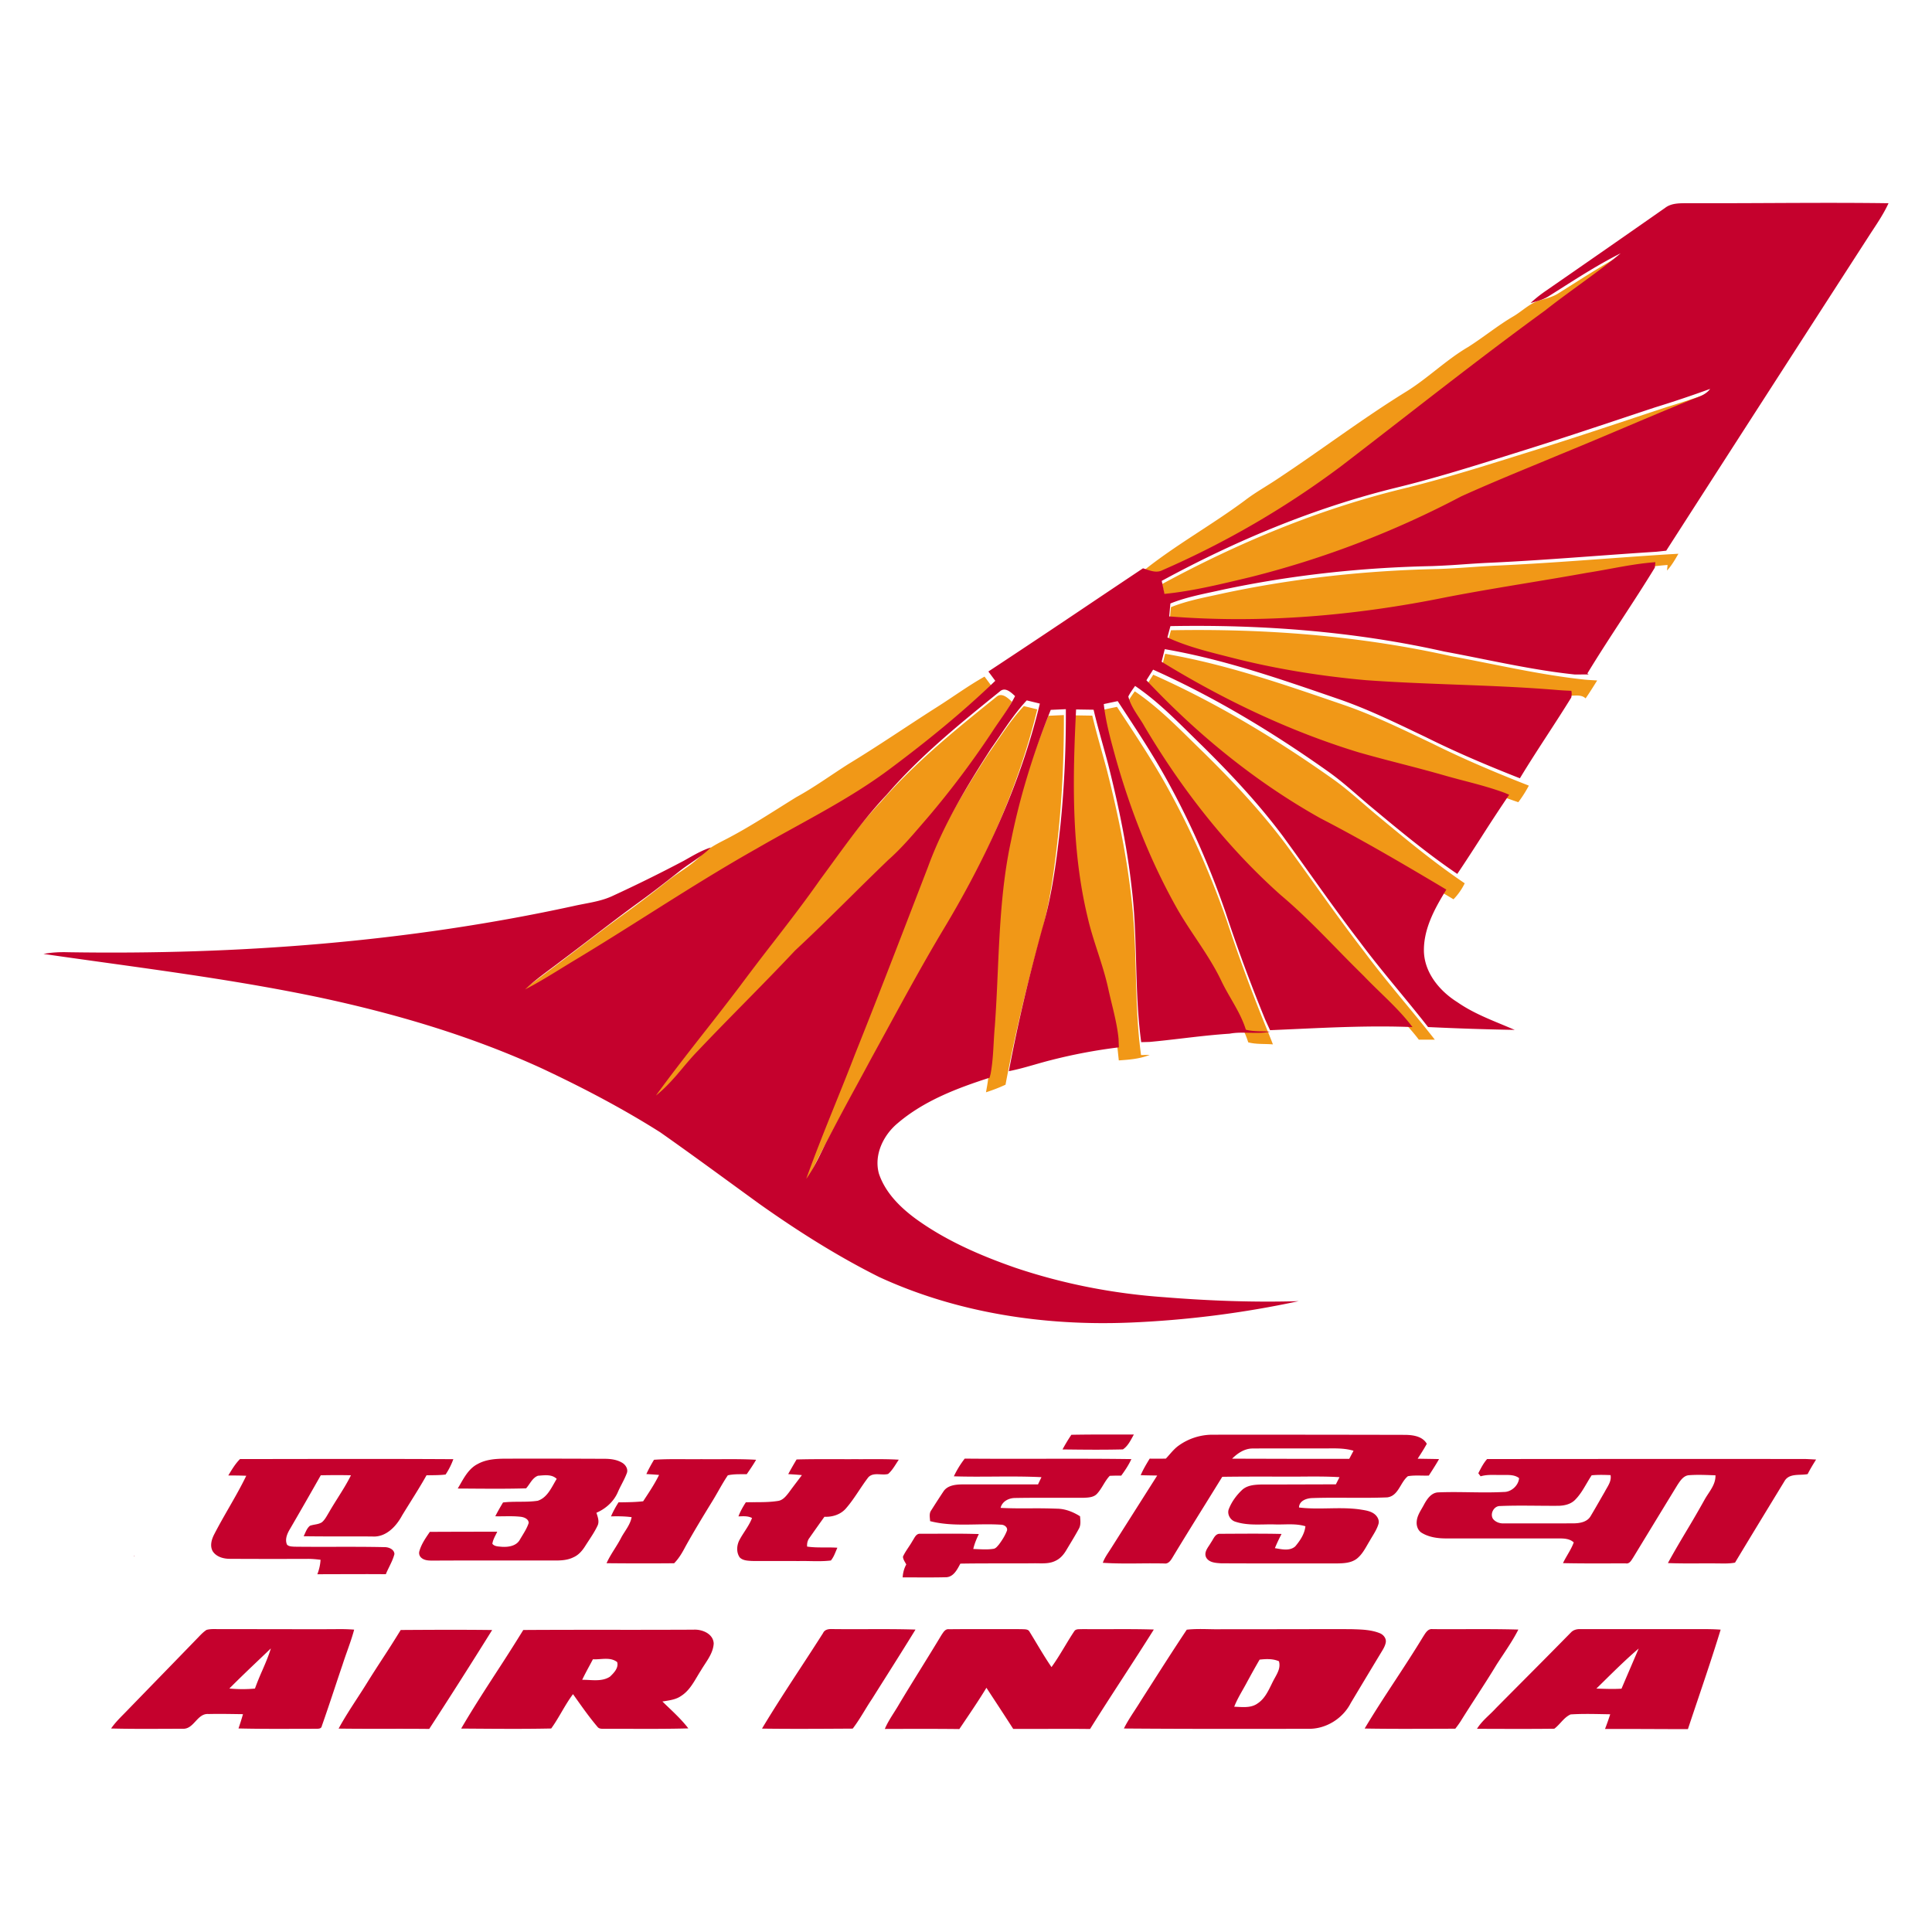 <svg width="200" height="200" fill="none" xmlns="http://www.w3.org/2000/svg"><path fill-rule="evenodd" clip-rule="evenodd" d="m13.857 161.076.106.002-.085-.037-.021.035zm101.984-12.575c-1.645-.002-3.29-.005-4.934.028a17.73 17.73 0 0 0-.915 1.516c2.083.025 4.169.049 6.25-.003.455-.301.724-.792.984-1.268.05-.091.1-.183.151-.272-.512.001-1.024 0-1.536-.001zm9.646.02a6.003 6.003 0 0 0-3.453 1.114c-.373.26-.67.6-.967.939-.124.142-.248.284-.378.42a37.42 37.42 0 0 1-1.675.004c-.338.556-.676 1.113-.929 1.713.568.019 1.139.027 1.71.035a9487.399 9487.399 0 0 0-4.747 7.485c-.075.12-.153.239-.231.358-.25.38-.501.761-.656 1.191 1.295.087 2.593.076 3.892.065a78.672 78.672 0 0 1 2.477.005c.39.065.643-.277.818-.569 1.131-1.874 2.286-3.733 3.44-5.592.581-.936 1.162-1.873 1.74-2.81 2.16-.031 4.32-.026 6.478-.019.593.004 1.185 0 1.778-.005 1.294-.009 2.588-.019 3.881.061-.123.246-.249.492-.374.738l-.002.003-2.203.007c-1.836.006-3.672.012-5.508.011-.708.02-1.502.071-2.034.598-.567.541-1.041 1.195-1.331 1.927-.22.537.147 1.189.698 1.334.952.311 1.95.294 2.943.277.362-.007.724-.013 1.082-.003.318.011.638.005.958-.002.755-.016 1.513-.032 2.242.192-.086.798-.549 1.485-1.052 2.082-.522.462-1.254.334-1.894.221l-.214-.037c.206-.5.438-.99.69-1.47-1.683-.039-3.366-.03-5.049-.022-.443.003-.885.005-1.328.006-.384-.016-.572.309-.747.613-.057.098-.112.193-.172.275-.058.104-.128.21-.199.318-.257.386-.532.801-.303 1.256.295.514.96.556 1.495.59l.058.004c2.477.013 4.954.012 7.43.011 1.504-.001 3.008-.002 4.512.001.718-.01 1.507-.035 2.102-.496.483-.385.791-.921 1.096-1.451.081-.14.162-.279.245-.416.083-.147.17-.292.258-.437.245-.404.491-.809.629-1.264.13-.398-.106-.821-.421-1.058-.382-.289-.863-.366-1.325-.44a8.926 8.926 0 0 1-.173-.028c-1.075-.152-2.156-.132-3.238-.112-1.023.019-2.047.037-3.064-.089.02-.693.769-.953 1.355-.975 1.249-.044 2.5-.037 3.75-.031 1.343.007 2.686.014 4.028-.041.722-.091 1.063-.66 1.407-1.234.213-.356.428-.714.735-.959.464-.079.935-.071 1.406-.063.253.004.507.008.76-.001l.132-.204c.318-.495.637-.99.925-1.503-.422-.01-.843-.017-1.264-.023l-.95-.016c.33-.505.657-1.013.946-1.543-.44-.776-1.404-.91-2.212-.925-6.668-.014-13.336-.023-20.003-.016zm5.699 2.49-3.639-.009c.564-.561 1.275-1.044 2.101-1.053 1.396-.011 2.793-.009 4.189-.007.932.001 1.863.002 2.794-.001.269.005.539.002.809-.001.901-.01 1.806-.02 2.677.24-.118.226-.238.451-.357.676l-.086.161c-2.829.01-5.658.002-8.488-.006zm-78.85-.009c-.98.003-2.002.063-2.875.546-.863.433-1.347 1.277-1.812 2.091-.088.153-.176.306-.265.454.547.002 1.093.006 1.639.01 1.813.012 3.625.024 5.439-.03.124-.138.234-.297.345-.457.24-.349.483-.701.887-.848l.226-.018c.596-.05 1.253-.105 1.71.343-.1.162-.197.332-.294.505-.412.727-.844 1.492-1.67 1.761-.63.095-1.266.099-1.903.102-.565.004-1.13.007-1.69.074-.28.469-.555.942-.8 1.43.307.008.615.004.923 0 .591-.007 1.183-.014 1.77.06.332.054.76.236.764.631-.152.474-.413.902-.672 1.327-.085.14-.17.279-.251.42-.368.651-1.195.765-1.873.72-.053-.006-.109-.01-.165-.015-.294-.024-.612-.05-.801-.296.05-.338.203-.641.356-.942.052-.103.104-.205.151-.309-2.326 0-4.652.005-6.978.017l-.045.066c-.409.597-.826 1.205-1.029 1.905a.652.652 0 0 0 .2.717c.326.284.784.286 1.193.287 2.812-.015 5.623-.014 8.434-.013h3.514c.12-.001.24.001.36.002.765.008 1.55.016 2.248-.337.54-.237.926-.703 1.23-1.193.106-.168.216-.336.326-.503.338-.515.676-1.031.938-1.59.175-.391.04-.812-.086-1.2a8.956 8.956 0 0 1-.038-.118c.956-.412 1.782-1.148 2.206-2.109.125-.295.272-.581.419-.866.188-.367.377-.734.52-1.122.159-.401-.104-.84-.44-1.055-.57-.36-1.262-.438-1.92-.435-3.397-.013-6.794-.023-10.191-.012zm55.408.01c-2.626.004-5.251.008-7.876-.017a9.865 9.865 0 0 0-1.125 1.833c1.371.045 2.742.036 4.114.027 1.652-.011 3.305-.021 4.956.062a72.9 72.9 0 0 0-.358.747c-1.413.002-2.826.001-4.239.001a2200.75 2200.75 0 0 0-3.634 0c-.687.012-1.504.102-1.916.728a98.415 98.415 0 0 0-1.153 1.779l-.116.182c-.189.259-.16.575-.132.88.007.079.015.158.018.234 1.547.401 3.131.372 4.716.343.874-.016 1.749-.031 2.618.025.318-.009.711.24.628.601-.196.524-.503 1.002-.836 1.449l-.079.091c-.14.165-.29.342-.516.36-.53.081-1.065.056-1.599.032a36.413 36.413 0 0 0-.462-.019c.122-.539.337-1.049.576-1.545-1.44-.048-2.88-.041-4.319-.034-.576.003-1.151.005-1.727.005-.361-.04-.536.26-.697.536-.042.071-.082.14-.124.202-.129.229-.274.448-.42.667-.206.31-.413.62-.568.959.006.219.116.411.224.6.042.072.083.144.118.217-.23.408-.345.866-.373 1.332.422 0 .844.002 1.267.004 1.09.005 2.18.01 3.27-.019.715-.052 1.084-.746 1.388-1.318l.048-.089c1.469-.025 2.939-.024 4.409-.024 1.05.001 2.099.001 3.149-.008.168-.004.339-.001.51.002.608.009 1.227.019 1.779-.262.507-.229.873-.67 1.145-1.144l.251-.418c.355-.586.709-1.172 1.034-1.774.189-.341.157-.734.126-1.111l-.013-.163c-.688-.432-1.466-.752-2.286-.783a58.548 58.548 0 0 0-2.873-.038c-1.022.003-2.044.006-3.065-.048.16-.68.851-1.024 1.506-1.025 1.432-.025 2.865-.022 4.298-.019.938.001 1.876.003 2.814-.003h.006c.482-.02 1.035-.043 1.376-.435.246-.269.435-.58.624-.89.202-.332.404-.664.675-.946.394-.019.791-.026 1.188-.019.396-.541.771-1.101 1.051-1.713-3.126-.044-6.251-.039-9.376-.034zm-78.481.024-4.417.006c-.464.46-.802 1.019-1.138 1.575l-.075.125c.62-.003 1.24.004 1.86.029-.551 1.141-1.181 2.24-1.812 3.338-.506.884-1.013 1.768-1.48 2.673-.288.54-.503 1.229-.182 1.802.364.568 1.08.776 1.724.784 2.729.015 5.459.015 8.188.005.418.003.836.044 1.253.095a4.854 4.854 0 0 1-.333 1.496c.715-.001 1.43-.003 2.144-.006 1.649-.005 3.297-.011 4.946.003.105-.259.228-.511.352-.763.21-.429.419-.858.538-1.32-.017-.481-.566-.713-.984-.718-1.766-.04-3.532-.037-5.299-.034-1.364.002-2.729.004-4.093-.013a2.674 2.674 0 0 0-.092-.007c-.233-.015-.486-.032-.652-.207-.242-.545.021-1.143.307-1.617a554.626 554.626 0 0 0 3.188-5.559 70.821 70.821 0 0 1 3.126-.004c-.403.815-.886 1.583-1.37 2.351-.31.494-.62.987-.91 1.493-.047.078-.094.157-.14.237-.164.28-.33.562-.577.773-.223.154-.486.203-.748.251-.17.032-.34.063-.5.123-.254.201-.386.499-.517.792-.044.099-.088.198-.136.292 1.574.022 3.148.022 4.722.021.787 0 1.574 0 2.361.003 1.419.113 2.49-1.027 3.107-2.173.28-.462.567-.919.852-1.377.574-.918 1.147-1.836 1.676-2.782.166-.004.333-.006.5-.008.492-.006.985-.011 1.476-.073a7.317 7.317 0 0 0 .801-1.589c-5.889-.036-11.777-.026-17.666-.017zm41.648.017c-1.07-.006-2.14-.012-3.208.062-.288.48-.56.97-.792 1.48.44.023.877.053 1.316.089-.416.849-.934 1.64-1.452 2.429l-.196.3c-.79.089-1.584.098-2.375.108l-.176.002c-.292.466-.562.945-.777 1.453.713-.019 1.427-.015 2.136.081-.103.554-.4 1.02-.698 1.486-.151.236-.302.471-.427.719-.195.372-.418.728-.641 1.085-.3.479-.6.959-.832 1.476 2.332.023 4.663.028 6.995.005.505-.507.86-1.131 1.19-1.76.86-1.543 1.779-3.054 2.703-4.561.24-.384.465-.778.69-1.171.311-.546.623-1.092.977-1.612.49-.113.993-.113 1.495-.114.154 0 .309 0 .463-.004.34-.486.672-.977.97-1.49-1.233-.074-2.469-.068-3.704-.062-.657.003-1.314.006-1.97-.002-.563.008-1.125.005-1.687.001zm15.684-.002c-1.378-.003-2.756-.006-4.133.033-.298.499-.59 1.004-.864 1.517.472.025.944.059 1.415.102-.17.228-.342.455-.514.682-.281.371-.562.742-.835 1.118-.294.38-.63.813-1.142.876-.786.123-1.582.126-2.377.128a36.46 36.46 0 0 0-.936.011c-.298.461-.574.941-.765 1.458l.178-.006c.418-.015.847-.031 1.228.175-.191.498-.478.943-.766 1.389-.193.298-.385.596-.549.91-.275.542-.322 1.257.037 1.773.3.315.76.343 1.175.368l.092.006c.771.005 1.543.004 2.314.003.838-.002 1.677-.003 2.515.005.398-.01.797-.003 1.196.004.719.013 1.438.026 2.15-.062.24-.291.384-.639.527-.986.047-.113.094-.226.143-.336-.426-.03-.853-.029-1.28-.029-.62.001-1.237.001-1.851-.089-.027-.324.043-.645.246-.904.51-.731 1.026-1.458 1.546-2.183.796.039 1.627-.212 2.178-.809.527-.593.967-1.251 1.407-1.91.31-.463.619-.925.958-1.365.333-.356.791-.332 1.25-.308.276.015.552.029.801-.039.346-.302.593-.689.84-1.075.086-.135.172-.27.262-.401-1.049-.065-2.1-.06-3.151-.056-.44.002-.878.004-1.317.001-.66.003-1.319.001-1.978-.001zm66.468 1.404-.028.054c.077.105.155.211.237.317.543-.159 1.105-.15 1.665-.14.208.003.416.007.623.002h.213c.514-.002 1.059-.004 1.481.326-.052.751-.795 1.442-1.568 1.434-1.186.063-2.374.046-3.561.029-1.091-.016-2.182-.032-3.272.015-.693.047-1.121.681-1.424 1.232-.074.143-.156.284-.238.426-.252.433-.507.871-.535 1.381-.037.427.126.898.502 1.137.779.481 1.722.598 2.622.59h11.544c.553 0 1.157.01 1.59.412-.163.452-.403.864-.643 1.277-.165.285-.33.57-.471.868 1.522.036 3.045.032 4.568.029.645-.001 1.29-.003 1.936-.001.339.058.521-.228.683-.481.028-.045.056-.089.084-.13 1.522-2.502 3.046-5.004 4.573-7.502l.032-.048c.283-.429.623-.943 1.187-.97.765-.057 1.532-.03 2.298-.003l.423.014c.025.733-.362 1.324-.747 1.91-.144.22-.287.439-.409.665a106.932 106.932 0 0 1-1.823 3.144c-.662 1.114-1.324 2.228-1.943 3.366 1.061.044 2.121.039 3.183.035.574-.003 1.148-.005 1.723 0 .146 0 .293.002.44.004.534.009 1.07.017 1.6-.083 1.701-2.826 3.419-5.642 5.136-8.459l.002-.004c.354-.586 1.008-.611 1.643-.636.256-.01.509-.02.739-.067.26-.519.566-1.013.872-1.507l-.337-.018c-.28-.016-.558-.031-.837-.04l-4.11-.001c-9.591-.001-19.182-.003-28.773.01-.371.42-.626.918-.88 1.413zm11.179 1.126c.17-.291.34-.581.526-.858.65-.063 1.303-.044 1.956-.02.095.514-.159.952-.408 1.381a8.627 8.627 0 0 0-.18.321l-.4.695c-.357.624-.715 1.247-1.083 1.862-.348.591-1.093.725-1.723.734-1.311.007-2.623.006-3.934.005-1.105-.001-2.209-.002-3.314.002-.429.018-.886-.14-1.143-.494-.308-.53.118-1.314.742-1.305 1.282-.054 2.566-.043 3.849-.032.734.006 1.467.013 2.201.007.625-.011 1.292-.164 1.739-.634.483-.487.828-1.076 1.172-1.664zM22.436 168.643c-.354-.006-.71-.012-1.052.082-.325.209-.592.489-.858.769a2723.002 2723.002 0 0 1-4.427 4.559l-2.772 2.853c-.162.171-.328.339-.493.507-.474.481-.95.962-1.334 1.52 1.907.049 3.814.04 5.722.032a955.26 955.26 0 0 1 1.693-.005c.582.032.953-.367 1.323-.766.377-.405.753-.809 1.35-.759.969-.022 1.94-.008 2.91.006l.655.009c-.14.496-.296.99-.465 1.479 2.03.049 4.06.043 6.09.037l1.828-.004c.047-.002.098-.002.15-.002.243 0 .511 0 .561-.294.46-1.303.897-2.615 1.334-3.927.27-.814.541-1.627.818-2.439.147-.461.309-.917.47-1.373.261-.737.522-1.473.723-2.228a20.297 20.297 0 0 0-2.048-.047c-2.29.007-4.58.002-6.868-.002-1.649-.003-3.297-.006-4.945-.005-.121.002-.243 0-.365-.002zm3.955 6.157a13.85 13.85 0 0 1-2.647-.007c1.045-1.054 2.12-2.077 3.195-3.1.367-.349.735-.699 1.1-1.049-.243.799-.575 1.565-.907 2.33a27.84 27.84 0 0 0-.74 1.826zm24.557-6.061c-3.156-.04-6.312-.023-9.467-.003a112.75 112.75 0 0 1-1.884 2.969c-.518.798-1.036 1.596-1.538 2.405-.353.573-.72 1.139-1.087 1.704-.667 1.027-1.334 2.055-1.92 3.13 1.649.023 3.299.021 4.949.02 1.477-.002 2.955-.003 4.433.013a633.83 633.83 0 0 0 6.514-10.238zm12.502-.022c-3.094-.001-6.187-.002-9.28.019a197.823 197.823 0 0 1-2.752 4.328c-1.258 1.94-2.515 3.879-3.678 5.877l.93.007c2.797.021 5.596.043 8.39-.014.394-.543.733-1.122 1.072-1.7.372-.634.743-1.267 1.186-1.856.12.167.239.335.357.502.695.978 1.391 1.957 2.168 2.872.151.215.42.215.658.214h.028c.936-.003 1.872-.001 2.808.002 1.974.005 3.947.01 5.92-.045-.613-.8-1.34-1.495-2.067-2.189a72.64 72.64 0 0 1-.618-.596c.082-.014.164-.026.247-.039.59-.093 1.196-.187 1.694-.538.75-.477 1.201-1.236 1.647-1.986.133-.223.265-.446.405-.66.123-.212.26-.421.397-.631.434-.664.874-1.339.921-2.146-.043-1.015-1.196-1.486-2.08-1.434a1453.5 1453.5 0 0 1-8.353.013zm-2.44 3.741c.124-.23.248-.46.369-.692.247.016.506-.002.767-.02.615-.042 1.24-.085 1.744.313.17.605-.344 1.126-.746 1.508-.645.423-1.42.385-2.174.347a11.128 11.128 0 0 0-.701-.02c.23-.488.485-.962.74-1.436zm25.156-3.817c-.37-.02-.794.037-.963.416a344.579 344.579 0 0 1-2.272 3.508c-1.377 2.11-2.755 4.219-4.05 6.38 2.808.04 5.615.023 8.422.007l.97-.006c.451-.587.837-1.218 1.223-1.849.253-.415.507-.829.779-1.231.457-.728.915-1.454 1.374-2.18 1.048-1.66 2.096-3.32 3.123-4.993-1.719-.054-3.437-.049-5.155-.044-1.15.003-2.3.006-3.45-.008zm11.367.508-.062.092c-.704 1.172-1.424 2.334-2.143 3.496-.754 1.217-1.507 2.433-2.242 3.661-.17.296-.352.584-.534.872-.35.552-.7 1.104-.954 1.709l1.285-.004c2.142-.005 4.285-.011 6.428.016l.468-.693c.798-1.181 1.596-2.362 2.336-3.58l.815 1.245a329.71 329.71 0 0 1 1.957 3.011c1.136.007 2.272.004 3.409 0 1.516-.004 3.032-.009 4.548.01 1.112-1.78 2.254-3.541 3.396-5.302 1.076-1.659 2.153-3.318 3.204-4.994-1.488-.048-2.976-.043-4.464-.039-.974.003-1.947.006-2.92-.005-.073.009-.154.009-.236.009-.231.001-.476.002-.608.2-.35.521-.674 1.059-.998 1.597-.436.722-.871 1.445-1.367 2.127-.557-.811-1.063-1.655-1.569-2.498a97.938 97.938 0 0 0-.708-1.168c-.12-.237-.389-.245-.633-.253a2.759 2.759 0 0 1-.192-.01c-.868.001-1.735-.001-2.603-.002-1.639-.003-3.278-.006-4.915.011-.343-.041-.531.242-.698.492zm27.616-.5c-.766-.015-1.532-.031-2.295.056-1.285 1.925-2.53 3.876-3.775 5.826l-.967 1.513c-.205.34-.423.673-.64 1.006-.4.614-.8 1.227-1.126 1.884 6.359.05 12.719.04 19.078.031h.001c1.824.04 3.584-1.054 4.408-2.673a1587.922 1587.922 0 0 1 3.168-5.269c.195-.319.392-.641.456-1.013.064-.436-.278-.824-.67-.96-.852-.333-1.78-.363-2.685-.393a21.383 21.383 0 0 1-.257-.008c-2.214-.005-4.428-.001-6.642.003-2.213.003-4.427.007-6.64.002-.471.015-.942.005-1.414-.005zm4.124 5.15a79.58 79.58 0 0 1 1.121-1.996c.668-.072 1.366-.108 1.999.168.191.622-.118 1.178-.414 1.71-.065.117-.129.233-.188.348-.063.124-.124.25-.186.377-.356.727-.722 1.477-1.419 1.932-.59.43-1.332.394-2.035.359a17.55 17.55 0 0 0-.385-.017c.242-.62.57-1.199.898-1.777.159-.28.318-.561.467-.846l.142-.258zm18.133-4.5-.082.127c-.928 1.531-1.908 3.028-2.888 4.525-1.079 1.647-2.157 3.294-3.166 4.986 2.411.042 4.822.034 7.234.025.716-.003 1.431-.005 2.147-.006.204-.263.403-.529.58-.811.532-.857 1.08-1.704 1.627-2.551.698-1.08 1.396-2.159 2.06-3.259.218-.341.442-.679.666-1.016.566-.855 1.133-1.71 1.596-2.627-1.865-.053-3.729-.049-5.594-.044-1.095.003-2.19.006-3.285-.003-.442-.057-.685.325-.895.654zm16.202-.655c-.339-.011-.69.064-.941.303a931.001 931.001 0 0 1-4.943 4.995c-.955.96-1.91 1.92-2.862 2.882-.22.241-.457.469-.694.696-.466.446-.931.893-1.271 1.445l1.5.005c2.168.007 4.338.014 6.505-.013.241-.18.448-.404.655-.628.307-.333.614-.666 1.035-.853 1.088-.07 2.181-.05 3.272-.029l.825.015a29.518 29.518 0 0 1-.538 1.521c1.755-.007 3.51 0 5.265.007 1.105.005 2.211.009 3.316.01.328-.99.662-1.979.995-2.968.821-2.436 1.643-4.873 2.394-7.331-.858-.063-1.717-.059-2.577-.055a76.47 76.47 0 0 1-1.071 0h-4.076c-2.263 0-4.526 0-6.789-.002zm1.897 6.165-.248-.008.763-.749c1.179-1.161 2.359-2.322 3.618-3.398l-.756 1.764c-.342.797-.684 1.595-1.024 2.394-.786.047-1.57.022-2.353-.003z" fill="#C5012D"/><path d="M161.253 30.411c2.529-1.584 5.027-3.243 7.699-4.58-2.591 2.145-5.412 3.993-8.054 6.074-7.318 5.313-14.399 10.938-21.581 16.43a94.907 94.907 0 0 1-18.939 10.993c-.679.356-1.405.009-2.066-.197 3.349-2.695 7.137-4.779 10.581-7.344 1.107-.85 2.338-1.517 3.491-2.303 4.449-2.945 8.705-6.183 13.252-8.984 2.208-1.383 4.075-3.245 6.327-4.568 1.596-1.004 3.051-2.216 4.679-3.17.925-.54 1.703-1.36 2.753-1.67.633-.177 1.285-.338 1.858-.68zm11.296 11.724c1.981-.6 3.939-1.27 5.885-1.968-.543.726-1.468.9-2.252 1.244-4.496 1.82-8.937 3.77-13.43 5.596-3.579 1.491-7.182 2.93-10.717 4.526a100.414 100.414 0 0 1-22.39 8.542c-2.992.707-5.991 1.457-9.056 1.762-.099-.46-.194-.918-.292-1.376 7.856-4.26 16.184-7.732 24.882-9.858 4.567-1.11 9.044-2.546 13.527-3.946 4.635-1.443 9.234-3 13.843-4.521zm-17.661 16.418c5.952-.266 11.888-.796 17.833-1.17l1.028-.058c-.353.608-.699 1.223-1.181 1.739l.058-.578c-2.44.175-4.827.75-7.239 1.122-4.983.897-9.993 1.628-14.964 2.588-9.628 1.95-19.523 2.803-29.333 2.021l.126-1.364c1.769-.71 3.655-1.034 5.506-1.45 7.279-1.546 14.713-2.346 22.152-2.501 2.009-.062 4.008-.257 6.014-.35zm-33.67 6.691c9.737-.18 19.521.558 29.036 2.688 4.604.844 9.174 1.938 13.836 2.426.415.037.828.06 1.25.083-.392.623-.777 1.252-1.199 1.855-.515-.488-1.29-.199-1.921-.3-6.747-.563-13.527-.55-20.277-1.039-4.729-.423-9.434-1.168-14.038-2.331-2.37-.606-4.776-1.154-7.005-2.184.105-.4.211-.8.318-1.198zm-.598 2.436c6.39 1.096 12.527 3.25 18.642 5.347 3.092 1.083 6.037 2.528 8.993 3.934 3.261 1.622 6.619 3.04 10.011 4.367-.318.6-.682 1.174-1.091 1.716-.132-.043-.394-.134-.526-.178-2.146-.793-4.393-1.26-6.588-1.898-2.973-.852-5.991-1.548-8.962-2.404-7.328-2.24-14.291-5.565-20.816-9.554.112-.445.223-.889.337-1.33zm-1.947 3.286c.235-.374.474-.747.71-1.121 6.537 2.912 12.69 6.624 18.524 10.748 1.656 1.163 3.131 2.556 4.688 3.844 2.932 2.433 5.871 4.869 9.032 7.001a6.37 6.37 0 0 1-1.16 1.656c-4.397-2.613-8.814-5.204-13.365-7.55-6.873-3.836-13.04-8.865-18.429-14.578zM97 73.194c1.647-1.041 3.219-2.198 4.919-3.153.244.326.485.655.731.983-3.47 3.335-7.22 6.372-11.078 9.245-4.433 3.326-9.443 5.734-14.226 8.498-6.518 3.661-12.713 7.852-19.12 11.696-1.797 1.071-3.549 2.225-5.413 3.181 1.206-1.134 2.579-2.064 3.89-3.067 2.746-2.043 5.432-4.168 8.206-6.174 1.426-1.027 2.813-2.107 4.191-3.194 1.109-.89 2.392-1.556 3.398-2.57.666-.714 1.534-1.186 2.394-1.628 2.614-1.327 5.057-2.956 7.546-4.494 1.871-1.022 3.593-2.285 5.39-3.425 3.108-1.883 6.103-3.948 9.172-5.898zm19.755-.516c.2-.396.464-.752.717-1.113 2.651 1.788 4.841 4.129 7.13 6.338 3.046 3 5.98 6.127 8.545 9.552 2.703 3.694 5.296 7.469 8.096 11.09 2.317 3.114 4.896 6.021 7.288 9.079-.553 0-1.102.002-1.652.005-1.505-1.999-3.444-3.608-5.168-5.41-2.932-2.857-5.667-5.919-8.807-8.553-5.734-5.1-10.498-11.207-14.411-17.78-.585-1.062-1.443-2.012-1.738-3.208zm-13.622-.527c.57-.516 1.199.101 1.616.492-.707 1.388-1.679 2.611-2.523 3.914a94.018 94.018 0 0 1-6.667 8.84c-1.368 1.57-2.69 3.192-4.26 4.57-3.313 3.174-6.514 6.46-9.88 9.576-3.365 3.58-6.889 7.008-10.27 10.57-1.527 1.552-2.745 3.398-4.47 4.751 2.846-3.907 5.928-7.635 8.846-11.489 2.821-3.81 5.848-7.464 8.571-11.347 2.262-3.046 4.414-6.192 7.035-8.949 3.542-4.11 7.787-7.535 12.002-10.928zm2.855.943c.461.114.923.225 1.389.338-2.055 8.477-5.759 16.487-10.264 23.934-2.65 4.42-5.07 8.97-7.559 13.482-1.617 3.005-3.28 5.984-4.848 9.014-.647 1.298-1.243 2.625-2.094 3.809 1.595-4.447 3.479-8.786 5.18-13.195 2.632-6.562 5.167-13.163 7.718-19.757 1.631-4.469 4.127-8.558 6.702-12.539 1.22-1.72 2.324-3.545 3.776-5.086zm8.167.389c.489-.104.981-.208 1.475-.31 1.944 2.96 3.923 5.907 5.597 9.03 2.299 4.228 4.222 8.655 5.804 13.197a171.542 171.542 0 0 0 4.219 11.396c.174.437.353.874.522 1.319-.851-.074-1.724.011-2.556-.213-.578-1.867-1.789-3.442-2.617-5.193-1.266-2.639-3.119-4.924-4.583-7.445-2.886-5.07-5.033-10.533-6.615-16.138-.511-1.86-1.04-3.721-1.246-5.643zm-9.835 14.46c.951-4.739 2.403-9.367 4.212-13.847.534-.023 1.065-.049 1.601-.072.014 4.09-.158 8.18-.575 12.252-.404 3.663-.868 7.346-1.916 10.894-1.383 4.989-2.598 10.029-3.551 15.117-.655.305-1.332.564-2.021.786l.088-.506c.304-1.645.29-3.324.441-4.982.487-6.553.322-13.186 1.721-19.642zm6.898-13.891 1.856.03c.455 1.934 1.035 3.832 1.54 5.752 1.097 4.337 2.021 8.727 2.51 13.177.652 5.385.257 10.832.997 16.209.3-.007.597-.014.898-.023-1.016.421-2.118.502-3.201.576-.032-.305-.067-.606-.097-.909-.181-1.816-.719-3.569-1.104-5.345-.559-2.558-1.603-4.978-2.183-7.531-1.73-7.173-1.587-14.618-1.216-21.936z" fill="#F19817"/><path fill-rule="evenodd" clip-rule="evenodd" d="M174.52 21.036c-.75.004-1.537.009-2.151.485a2874.407 2874.407 0 0 1-12.306 8.56c-.571.39-1.117.816-1.62 1.289l.16-.044c.567-.157 1.143-.316 1.654-.622.438-.275.875-.553 1.313-.83 2.027-1.288 4.059-2.578 6.205-3.655-1.417 1.176-2.905 2.262-4.393 3.347-1.168.853-2.337 1.705-3.471 2.601-5.009 3.647-9.905 7.444-14.8 11.241-2.089 1.62-4.178 3.24-6.275 4.848a92.636 92.636 0 0 1-18.494 10.766c-.566.298-1.164.095-1.729-.096a11.887 11.887 0 0 0-.289-.096 2208.986 2208.986 0 0 0-5.644 3.779 1282.02 1282.02 0 0 1-10.364 6.905l.331.447c.127.172.254.344.383.516-3.389 3.266-7.052 6.24-10.819 9.053-3.115 2.345-6.523 4.224-9.93 6.102-1.326.73-2.653 1.462-3.961 2.22-3.846 2.167-7.577 4.523-11.309 6.88-2.443 1.542-4.887 3.085-7.363 4.575-.515.308-1.027.623-1.539.938-1.23.758-2.461 1.516-3.747 2.177.86-.812 1.809-1.517 2.757-2.221.348-.26.697-.518 1.041-.783 1.095-.816 2.18-1.646 3.264-2.476 1.573-1.203 3.147-2.407 4.75-3.57 1.393-1.005 2.748-2.063 4.093-3.128.423-.34.872-.647 1.32-.954.7-.479 1.4-.958 1.998-1.562-.861.278-1.647.725-2.43 1.17l-.387.218a152.315 152.315 0 0 1-7.45 3.674c-.898.404-1.861.589-2.823.773-.377.073-.755.145-1.127.23-17.156 3.74-34.772 5.061-52.304 4.782-.858-.027-1.72.016-2.564.175 2.107.305 4.217.598 6.327.892 7.388 1.027 14.779 2.055 22.082 3.579 7.964 1.69 15.828 4.003 23.238 7.405 4.185 1.968 8.294 4.116 12.204 6.591 2.48 1.743 4.93 3.528 7.381 5.314.965.703 1.93 1.406 2.896 2.107 3.943 2.793 8.04 5.388 12.367 7.552 8.06 3.721 17.07 5.08 25.897 4.727a103.715 103.715 0 0 0 17.545-2.222c-4.636.138-9.277-.036-13.898-.408-5.255-.367-10.469-1.375-15.462-3.06-3.619-1.264-7.19-2.811-10.304-5.076-1.62-1.198-3.141-2.712-3.79-4.666-.53-1.93.456-3.971 1.935-5.203 2.727-2.331 6.15-3.631 9.523-4.716l.108-.406c.196-1.06.257-2.135.317-3.21.032-.557.063-1.114.114-1.669.14-1.888.225-3.784.309-5.68.204-4.546.408-9.094 1.371-13.555.929-4.641 2.347-9.174 4.114-13.561l.764-.034c.266-.012.532-.025.799-.036.013 4.004-.154 8.011-.562 11.998-.394 3.588-.847 7.194-1.871 10.669-1.35 4.885-2.537 9.821-3.468 14.804.917-.175 1.812-.432 2.708-.689.572-.163 1.145-.327 1.723-.47a55.037 55.037 0 0 1 6.96-1.305c-.009-.222-.027-.666-.034-.888-.123-1.247-.419-2.463-.714-3.679a64.912 64.912 0 0 1-.364-1.556c-.279-1.279-.681-2.524-1.083-3.768-.386-1.192-.771-2.384-1.048-3.607-1.69-7.024-1.55-14.315-1.187-21.482l.897.015.915.014c.279 1.189.605 2.364.932 3.54.194.697.388 1.394.572 2.094 1.071 4.247 1.973 8.546 2.451 12.904.305 2.53.375 5.074.446 7.618.076 2.758.152 5.516.528 8.256.292-.007.582-.014.876-.023 1.127-.103 2.251-.235 3.375-.367 1.632-.191 3.264-.382 4.904-.487.674-.129 1.358-.111 2.042-.093.715.019 1.431.038 2.133-.113-.283-.025-.568-.031-.853-.038-.553-.013-1.106-.025-1.643-.17-.352-1.14-.944-2.168-1.536-3.197-.357-.621-.715-1.243-1.019-1.888-.743-1.553-1.693-2.98-2.643-4.408-.631-.949-1.262-1.898-1.833-2.884-2.818-4.965-4.915-10.315-6.46-15.803l-.075-.275c-.475-1.73-.95-3.465-1.142-5.252.478-.102.959-.204 1.441-.304l.54.825c1.722 2.623 3.445 5.25 4.926 8.018 2.244 4.14 4.122 8.476 5.667 12.925a169.349 169.349 0 0 0 4.12 11.16c.133.299.269.596.406.895l.111.24c.878-.037 1.756-.077 2.635-.117 4.034-.184 8.072-.368 12.11-.203-.982-1.308-2.154-2.446-3.326-3.584-.581-.565-1.162-1.129-1.72-1.714a168.735 168.735 0 0 1-2.758-2.777c-1.888-1.93-3.775-3.86-5.843-5.599-5.599-4.995-10.252-10.974-14.073-17.412-.184-.336-.397-.661-.61-.987-.445-.68-.892-1.362-1.086-2.154.168-.334.382-.64.597-.944l.103-.146c2.107 1.425 3.916 3.21 5.722 4.99.413.407.825.814 1.24 1.216 2.975 2.938 5.84 6 8.345 9.355a447.086 447.086 0 0 1 2.713 3.773c1.702 2.384 3.404 4.768 5.192 7.088 1.314 1.77 2.715 3.473 4.115 5.176 1.011 1.229 2.023 2.459 3.002 3.715 2.988.143 5.978.242 8.97.294-.447-.194-.899-.381-1.35-.569-1.58-.654-3.164-1.311-4.573-2.291-1.805-1.126-3.371-2.975-3.473-5.183-.079-2.372 1.115-4.521 2.318-6.48-4.295-2.56-8.608-5.097-13.052-7.394-6.711-3.758-12.734-8.682-17.996-14.277.141-.226.284-.452.427-.678l.266-.42c6.383 2.852 12.392 6.487 18.089 10.526 1.114.784 2.144 1.675 3.173 2.566.466.403.932.805 1.405 1.198 2.863 2.383 5.733 4.768 8.82 6.857.852-1.262 1.675-2.542 2.499-3.822a180.978 180.978 0 0 1 2.874-4.376l-.234-.098a86.967 86.967 0 0 1-.235-.099c-1.374-.51-2.791-.882-4.208-1.254a85.712 85.712 0 0 1-2.225-.605c-1.429-.41-2.869-.784-4.309-1.158-1.485-.385-2.97-.77-4.443-1.196-7.156-2.195-13.955-5.45-20.327-9.357.109-.435.217-.87.328-1.302 5.992 1.03 11.755 3.015 17.49 4.99l.715.247c2.742.962 5.366 2.218 7.987 3.472l.795.38c3.184 1.588 6.464 2.977 9.776 4.277.926-1.534 1.902-3.036 2.877-4.538.821-1.265 1.643-2.53 2.435-3.814a1.63 1.63 0 0 0 .015-.702l-.301-.014a28.667 28.667 0 0 1-1.164-.072c-3.522-.294-7.052-.428-10.583-.561-3.075-.117-6.15-.233-9.219-.456-4.618-.414-9.212-1.144-13.708-2.283l-.782-.199c-2.059-.521-4.127-1.045-6.059-1.94.102-.391.207-.783.311-1.173 9.509-.176 19.063.546 28.354 2.632 1.31.241 2.617.503 3.924.765 3.18.636 6.361 1.273 9.588 1.612.272.002.546-.001.82-.005.206-.002.412-.004.618-.004l-.143-.098c1.151-1.898 2.365-3.758 3.578-5.618 1.154-1.768 2.307-3.536 3.405-5.336l.029-.283.028-.283c-1.583.114-3.143.4-4.703.687-.788.144-1.576.289-2.366.411-2.048.37-4.1.711-6.153 1.052-2.824.47-5.648.939-8.459 1.483-9.403 1.91-19.066 2.745-28.645 1.98l.122-1.337c1.391-.559 2.854-.874 4.314-1.188.355-.076.71-.152 1.064-.232 7.108-1.513 14.367-2.297 21.631-2.449a88.907 88.907 0 0 0 3.316-.185c.852-.059 1.704-.117 2.558-.157 3.661-.164 7.315-.43 10.97-.697 2.148-.156 4.295-.313 6.444-.449.204-.019.407-.041.612-.065l.419-.046c7.06-10.99 14.138-21.969 21.221-32.945l.088-.133c.617-.935 1.235-1.87 1.704-2.89-4.07-.057-8.14-.038-12.209-.02-2.798.013-5.596.026-8.394.014-.124.003-.25.004-.377.004zm-6.367 22.192c1.045-.348 2.09-.696 3.135-1.042a120.82 120.82 0 0 0 5.747-1.928c-.401.538-1.016.767-1.623.992-.195.072-.39.145-.577.227-2.236.908-4.458 1.849-6.681 2.79-2.14.906-4.281 1.812-6.433 2.69-.886.37-1.772.736-2.659 1.103-2.614 1.08-5.229 2.162-7.806 3.329a97.904 97.904 0 0 1-21.865 8.365l-.702.167c-2.689.64-5.388 1.284-8.141 1.559-.063-.29-.123-.578-.184-.866l-.102-.482c7.672-4.172 15.804-7.572 24.298-9.654 4.016-.979 7.96-2.217 11.903-3.454l1.307-.41c3.475-1.085 6.929-2.236 10.383-3.386zM91.781 82.283c3.459-4.026 7.604-7.38 11.72-10.703.543-.492 1.139.07 1.546.452l.032.03c-.466.918-1.05 1.762-1.634 2.606-.281.406-.562.813-.83 1.227a92.022 92.022 0 0 1-6.51 8.657l-.658.763c-1.11 1.292-2.222 2.585-3.503 3.713A387.336 387.336 0 0 0 88.09 92.8c-1.912 1.89-3.824 3.777-5.793 5.606-1.74 1.857-3.525 3.672-5.308 5.487-1.584 1.612-3.168 3.223-4.722 4.864-.56.571-1.078 1.183-1.595 1.795-.86 1.016-1.718 2.031-2.77 2.858 1.637-2.253 3.354-4.446 5.071-6.639a330.622 330.622 0 0 0 3.569-4.612 254.964 254.964 0 0 1 3.405-4.474c1.69-2.186 3.38-4.373 4.964-6.639.43-.58.855-1.164 1.28-1.748 1.763-2.419 3.528-4.84 5.59-7.015zm11.723-6.108c.864-1.273 1.731-2.55 2.785-3.67l.893.217.464.113c-2.007 8.302-5.624 16.146-10.023 23.44-1.997 3.337-3.859 6.751-5.721 10.165a969.901 969.901 0 0 1-1.661 3.037c-.52.969-1.044 1.934-1.569 2.9a314.984 314.984 0 0 0-3.165 5.928c-.107.213-.211.428-.316.642-.519 1.061-1.038 2.123-1.73 3.088.952-2.66 2.009-5.281 3.065-7.902.674-1.67 1.347-3.34 1.993-5.02 2.202-5.502 4.333-11.033 6.464-16.563l1.075-2.786c1.592-4.376 4.029-8.38 6.543-12.279.306-.432.604-.871.903-1.31z" fill="#C5012D"/></svg>